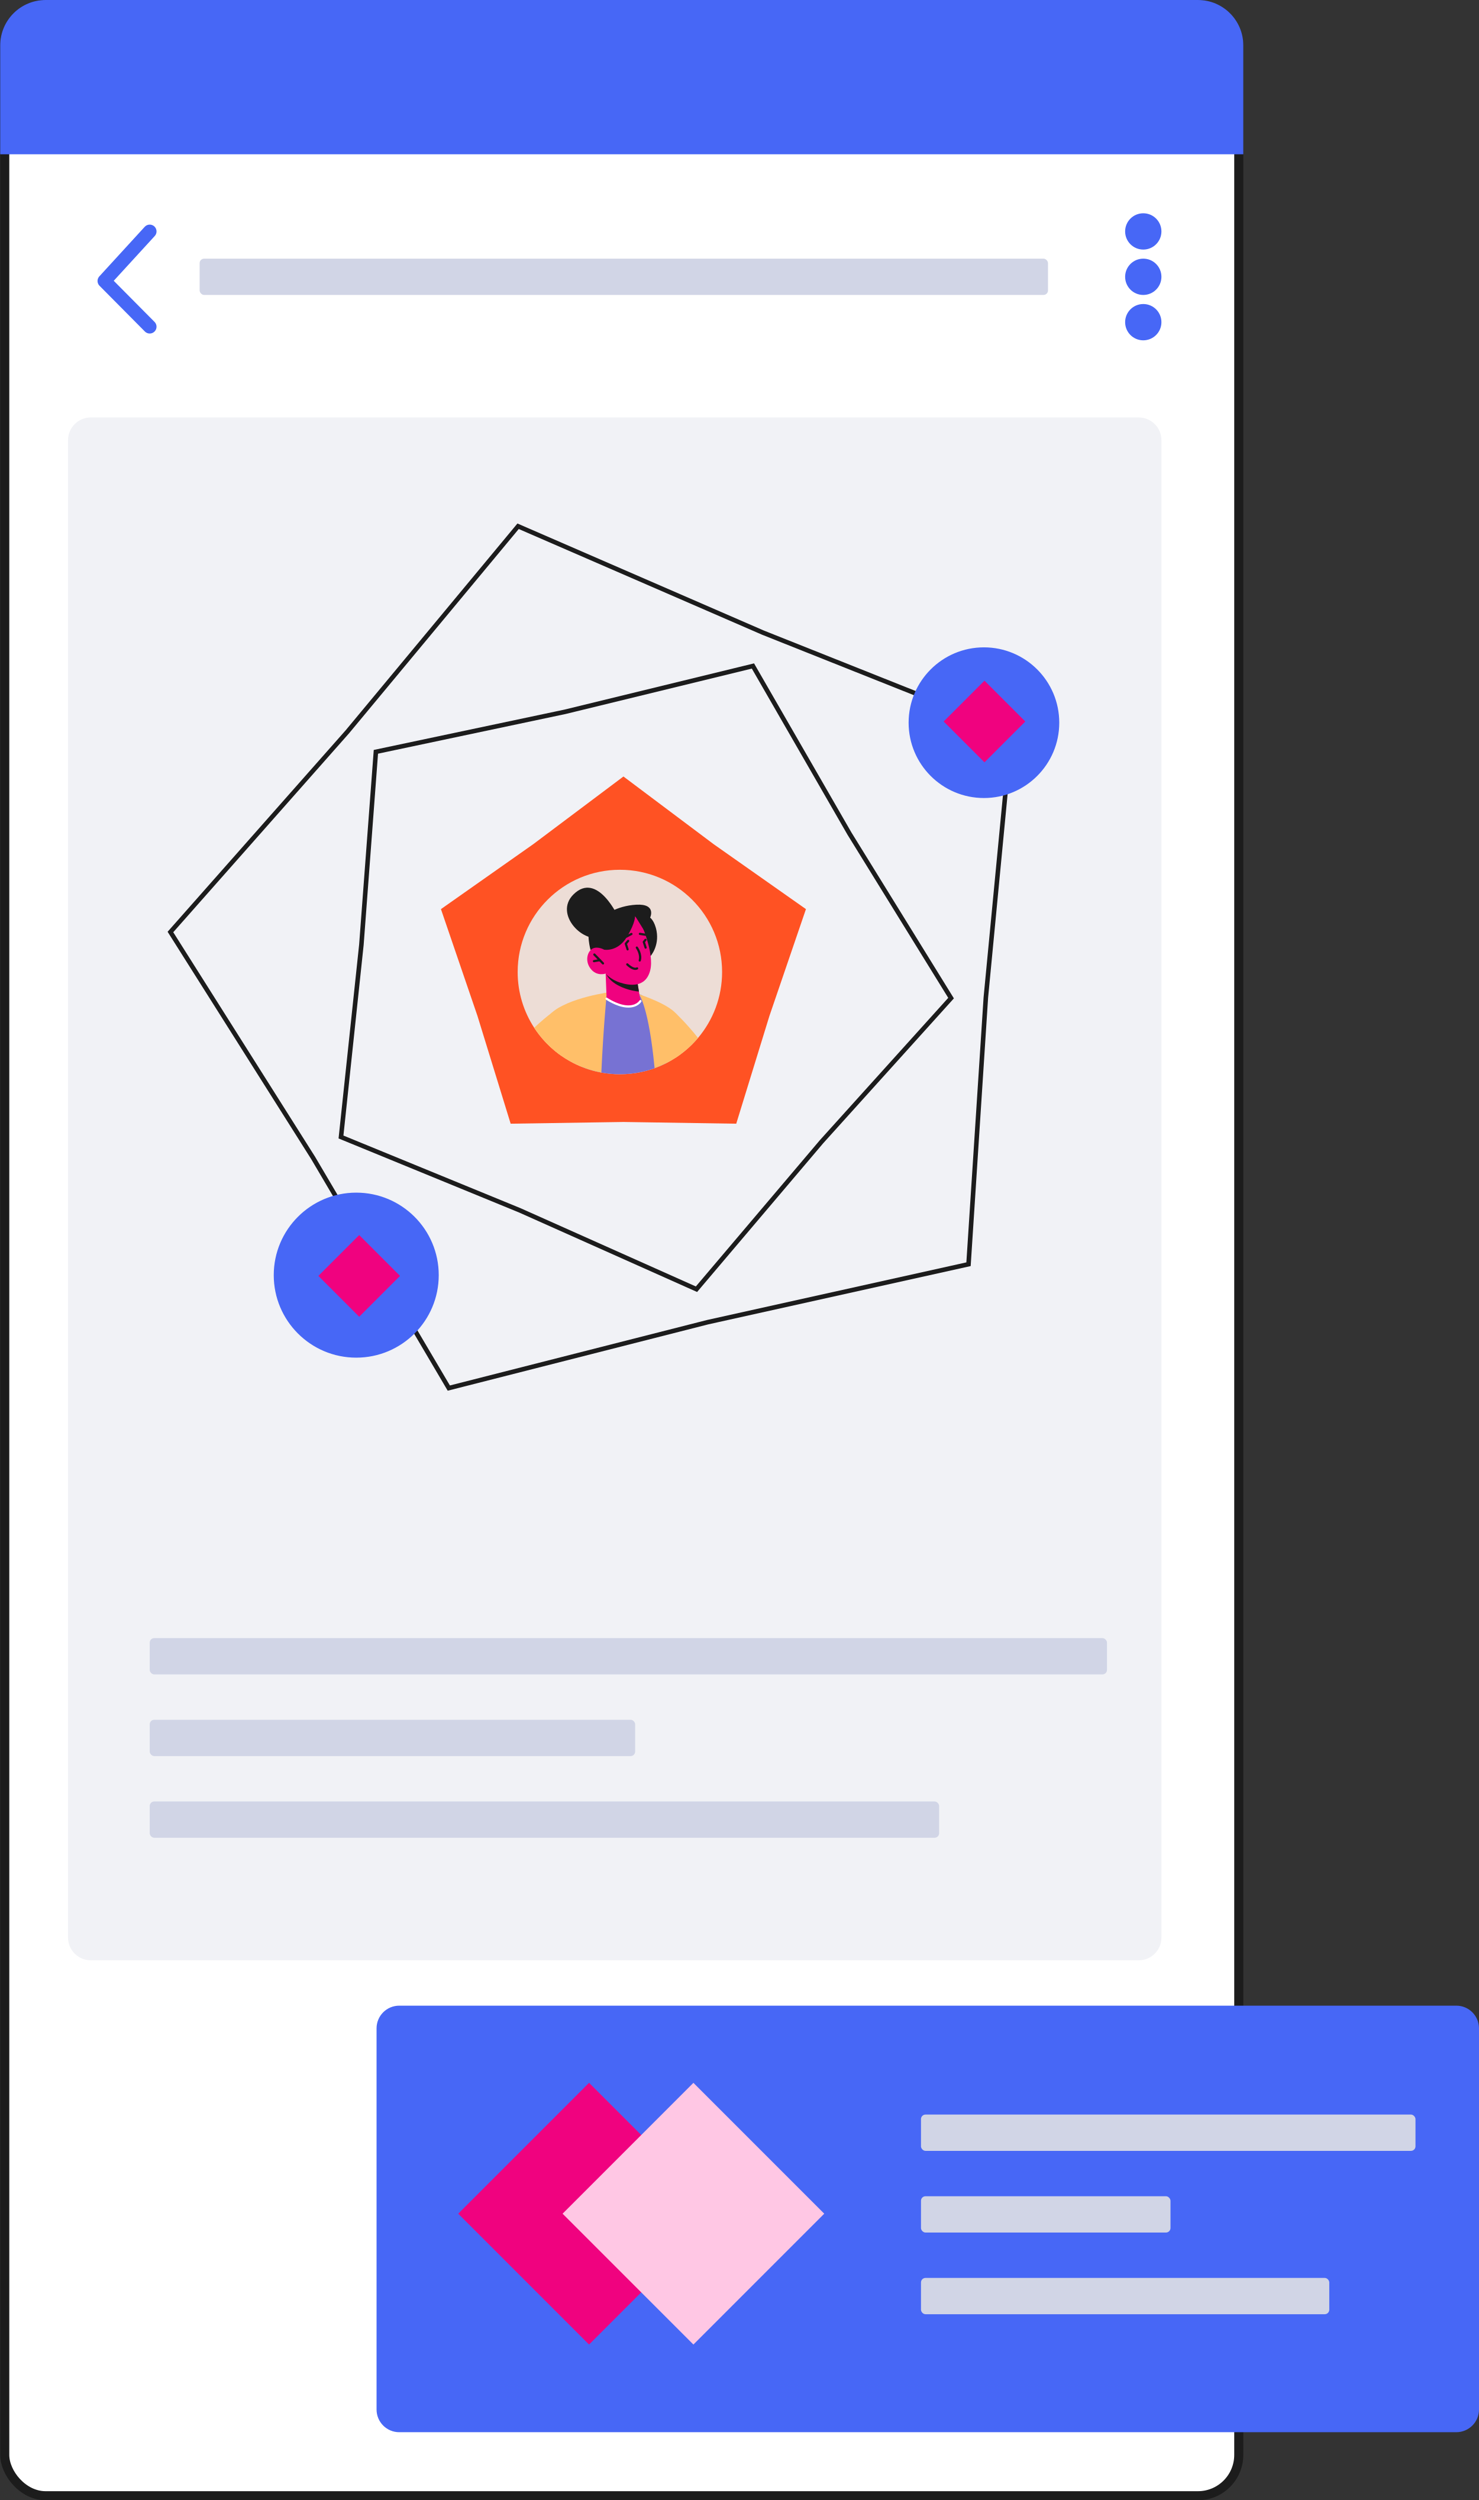 <svg width="326" height="551" viewBox="0 0 326 551" fill="none" xmlns="http://www.w3.org/2000/svg">
<rect x="0" y="0" width="326" height="551" fill="#333333" stroke="none"/>
<rect x="1.047" y="1" width="272" height="549" rx="9" fill="white" stroke="#1C1C1C" stroke-width="2"/>
<path d="M0.547 10C0.547 4.753 4.8 0.5 10.047 0.5H264.047C269.294 0.5 273.547 4.753 273.547 10V33.5H0.547V10Z" fill="#4767F6" stroke="#4767F6"/>
<circle cx="4" cy="4" r="3.5" transform="matrix(1 0 0 -1 248 55)" fill="#4767F6" stroke="#4767F6"/>
<circle cx="4" cy="4" r="3.5" transform="matrix(1 0 0 -1 248 65)" fill="#4767F6" stroke="#4767F6"/>
<circle cx="4" cy="4" r="3.5" transform="matrix(1 0 0 -1 248 75)" fill="#4767F6" stroke="#4767F6"/>
<path d="M83.5 447C83.5 444.515 85.515 442.5 88 442.5H321C323.485 442.5 325.5 444.515 325.5 447V531C325.5 533.485 323.485 535.5 321 535.5H88C85.515 535.5 83.5 533.485 83.5 531V447Z" fill="#4767F6" stroke="#4767F6"/>
<rect x="203" y="466" width="109" height="8" rx="1" fill="#D1D5E6"/>
<rect x="44" y="57" width="187" height="8" rx="1" fill="#D1D5E6"/>
<rect x="203" y="484" width="55" height="8" rx="1" fill="#D1D5E6"/>
<rect x="203" y="502" width="90" height="8" rx="1" fill="#D1D5E6"/>
<path d="M33 51C29.095 55.264 23 61.92 23 61.92L33 72" stroke="#4767F6" stroke-width="3" stroke-linecap="round" stroke-linejoin="round"/>
<rect width="40.786" height="40.786" transform="matrix(0.707 -0.707 -0.707 -0.707 129.84 516.68)" fill="#F0027F"/>
<rect width="40.786" height="40.786" transform="matrix(0.707 -0.707 -0.707 -0.707 152.84 516.68)" fill="#FFC7E4"/>
<path d="M15 97C15 94.239 17.239 92 20 92H251C253.761 92 256 94.239 256 97V427C256 429.761 253.761 432 251 432H20C17.239 432 15 429.761 15 427V97Z" fill="#F1F2F6"/>
<path d="M137.419 171.122L117.53 186.043L97.193 200.348L105.238 223.874L112.558 247.636L137.419 247.255L162.28 247.636L169.6 223.874L177.645 200.348L157.308 186.043L137.419 171.122Z" fill="#FF5223"/>
<path d="M124.56 156.86L124.553 156.862L124.546 156.864L82.854 165.682L79.66 208.176L79.659 208.184L79.659 208.191L75.162 250.567L114.589 266.736L114.596 266.739L114.603 266.742L153.516 284.114L181.077 251.613L181.082 251.607L181.087 251.601L209.633 219.962L187.24 183.706L187.236 183.699L187.232 183.693L165.962 146.767L124.56 156.86Z" stroke="#1C1C1C"/>
<path d="M76.572 161.263L76.567 161.269L76.562 161.275L37.566 205.39L69.013 255.168L69.017 255.175L69.021 255.181L98.926 305.901L155.986 291.376L155.993 291.374L156.001 291.373L213.48 278.605L217.298 219.849L217.298 219.841L217.299 219.833L222.918 161.222L168.218 139.434L168.21 139.432L168.203 139.429L114.197 115.973L76.572 161.263Z" stroke="#1C1C1C"/>
<circle cx="16.602" cy="16.602" r="16.102" transform="matrix(1 0 0 -1 200.277 175.865)" fill="#4767F6" stroke="#4767F6"/>
<circle cx="18.183" cy="18.183" r="17.683" transform="matrix(1 0 0 -1 60.34 299.195)" fill="#4767F6" stroke="#4767F6"/>
<path d="M159.164 214.209C159.164 219.742 157.169 224.812 153.863 228.732C153.448 229.225 153.008 229.703 152.554 230.158C151.819 230.892 151.031 231.578 150.195 232.202C149.789 232.511 149.369 232.806 148.939 233.086C148.891 233.12 148.842 233.149 148.789 233.178C148.18 233.575 147.547 233.942 146.895 234.27C146.745 234.348 146.595 234.425 146.441 234.498C145.74 234.836 145.02 235.14 144.285 235.406C143.309 235.759 142.304 236.049 141.27 236.262C139.772 236.576 138.225 236.74 136.635 236.74C135.954 236.74 135.277 236.711 134.611 236.648C133.915 236.585 133.229 236.494 132.552 236.363C132.175 236.295 131.803 236.218 131.436 236.131C130.363 235.88 129.324 235.551 128.319 235.145C127.425 234.792 126.56 234.382 125.724 233.918C125.627 233.864 125.53 233.811 125.439 233.753C124.868 233.434 124.317 233.091 123.786 232.714C123.327 232.4 122.877 232.062 122.442 231.704C122.389 231.665 122.341 231.627 122.288 231.583C121.674 231.071 121.084 230.53 120.524 229.959C120.364 229.8 120.21 229.636 120.06 229.471C119.63 229.007 119.219 228.524 118.833 228.026C118.451 227.533 118.088 227.026 117.75 226.504C115.445 222.966 114.102 218.747 114.102 214.209C114.102 201.764 124.192 191.677 136.635 191.677C149.079 191.677 159.164 201.764 159.164 214.209Z" fill="#EDDDD6"/>
<path d="M153.859 228.732C153.444 229.225 153.004 229.704 152.55 230.158C151.815 230.893 151.027 231.579 150.191 232.202C149.785 232.512 149.365 232.807 148.935 233.087C148.887 233.121 148.838 233.15 148.785 233.179L148.92 223.271C148.92 223.271 151.255 225.446 153.859 228.732Z" fill="#FFBF69"/>
<path d="M146.896 234.27C146.747 234.347 146.597 234.425 146.442 234.497C144.818 235.285 143.084 235.884 141.271 236.261C139.773 236.575 138.227 236.74 136.637 236.74C135.956 236.74 135.279 236.711 134.612 236.648C133.916 236.585 133.23 236.493 132.554 236.363C132.177 236.295 131.805 236.218 131.437 236.131C130.364 235.88 129.325 235.551 128.32 235.145L133.017 219.215C133.017 219.215 136.681 218.664 140.832 219.099C143.543 219.385 145.712 228.185 146.896 234.27Z" fill="#7772D3"/>
<path d="M140.825 219.099L133.682 219.549C133.682 219.549 132.967 226.972 132.547 236.363C132.17 236.295 131.798 236.218 131.43 236.131C129.406 235.652 127.492 234.903 125.718 233.917C125.622 233.864 125.525 233.811 125.433 233.753C124.863 233.434 124.312 233.091 123.781 232.714C123.321 232.4 122.872 232.061 122.437 231.704C122.384 231.665 122.336 231.626 122.282 231.583C121.669 231.071 121.079 230.529 120.519 229.959C120.359 229.8 120.204 229.635 120.055 229.471C120.19 226.402 120.61 224.116 121.466 223.318C125.264 219.786 134.687 218.606 134.687 218.606L139.095 218.543C139.095 218.543 139.791 218.746 140.825 219.099Z" fill="#FFBF69"/>
<path d="M150.195 232.201C149.789 232.511 149.368 232.806 148.938 233.086C148.281 233.516 147.6 233.912 146.894 234.27C146.744 234.347 146.594 234.425 146.44 234.497C145.739 234.835 145.019 235.14 144.284 235.406L144.27 235.232C143.004 222.076 140.969 219.273 140.844 219.104C143.564 220.037 148.619 222.023 149.547 224.164C149.9 224.981 150.098 228.103 150.195 232.201Z" fill="#FFBF69"/>
<path d="M136.343 202.213C136.343 202.213 131.699 191.851 126.398 197.115C121.966 201.517 128.838 208.308 132.815 206.37C136.792 204.432 136.338 202.213 136.338 202.213H136.343Z" fill="#1C1C1C"/>
<path d="M143.417 210.671C143.417 210.671 145.326 208.501 144.722 205.186C144.311 202.938 143.301 202.223 143.301 202.223C143.301 202.223 144.785 199.13 140.242 199.376C135.7 199.628 133.061 201.894 133.061 201.894C133.061 201.894 130.969 200.904 130.075 203.339C129.176 205.775 130.157 209.332 130.157 209.332L143.417 210.666V210.671Z" fill="#1C1C1C"/>
<path d="M133.496 214.551L133.714 220.095C133.714 220.095 134.777 221.651 138.029 221.786C140.455 221.888 141.17 220.617 141.17 220.617L140.397 215.789L134.492 214.73L133.501 214.551H133.496Z" fill="#F0027F"/>
<path d="M133.488 214.213C133.508 214.363 133.57 214.542 133.672 214.74C135.02 217.461 139.432 218.442 140.829 218.515L140.389 215.789L133.488 214.213Z" fill="#1C1C1C"/>
<path d="M141.132 203.107C141.132 203.107 144.312 209.946 143.316 213.851C142.321 217.756 138.769 217.229 136.638 216.528C134.507 215.828 133.492 214.552 133.492 214.552C133.492 214.552 131.53 215.267 130.167 213.46C128.804 211.652 129.568 209.525 130.684 209.013C131.801 208.501 133.163 209.284 133.163 209.284L132.066 207.302C132.066 207.302 136.251 196.993 141.137 203.102L141.132 203.107Z" fill="#F0027F"/>
<path d="M133.158 209.289C133.158 209.289 136.14 209.844 138.155 206.51C140.175 203.175 139.963 201.817 139.963 201.817L142.065 205.2C142.065 205.2 142.49 202.827 141.523 201.329C140.557 199.835 139.576 200.159 139.576 200.159L133.047 201.889L131.395 207.167L133.149 209.284L133.158 209.289Z" fill="#1C1C1C"/>
<path d="M141.015 211.913C141.015 211.913 140.972 211.913 140.947 211.903C140.817 211.865 140.744 211.734 140.783 211.604C141.15 210.337 140.184 208.984 140.174 208.97C140.097 208.863 140.121 208.709 140.227 208.631C140.334 208.554 140.483 208.578 140.566 208.684C140.609 208.747 141.682 210.241 141.247 211.734C141.218 211.84 141.121 211.908 141.015 211.908V211.913Z" fill="#1C1C1C"/>
<path d="M132.917 212.556C132.854 212.556 132.792 212.531 132.743 212.483L130.834 210.526C130.743 210.429 130.743 210.279 130.834 210.183C130.931 210.091 131.086 210.091 131.178 210.183L133.086 212.14C133.178 212.237 133.178 212.386 133.086 212.483C133.038 212.527 132.98 212.551 132.917 212.551V212.556Z" fill="#1C1C1C"/>
<path d="M130.92 212.058C130.804 212.058 130.703 211.976 130.684 211.855C130.659 211.724 130.751 211.599 130.882 211.575L132.177 211.357C132.307 211.338 132.433 211.425 132.457 211.555C132.481 211.686 132.389 211.811 132.259 211.836L130.964 212.053C130.964 212.053 130.935 212.053 130.925 212.053L130.92 212.058Z" fill="#1C1C1C"/>
<path d="M142.269 206.234C142.269 206.234 142.245 206.234 142.23 206.234L141.003 206.036C140.872 206.017 140.78 205.891 140.805 205.761C140.824 205.63 140.95 205.538 141.08 205.558L142.308 205.756C142.438 205.775 142.53 205.901 142.511 206.031C142.491 206.152 142.39 206.234 142.274 206.234H142.269Z" fill="#1C1C1C"/>
<path d="M137.182 207.114C137.095 207.114 137.013 207.065 136.969 206.983C136.906 206.867 136.955 206.717 137.071 206.659L139.066 205.611C139.187 205.548 139.332 205.596 139.395 205.712C139.458 205.828 139.41 205.978 139.294 206.036L137.298 207.085C137.264 207.104 137.225 207.114 137.187 207.114H137.182Z" fill="#1C1C1C"/>
<path d="M142.309 209.071C142.207 209.071 142.11 209.008 142.077 208.902L141.676 207.66C141.651 207.583 141.666 207.5 141.714 207.438L142.091 206.964C142.173 206.858 142.328 206.843 142.429 206.925C142.536 207.007 142.55 207.162 142.468 207.264L142.173 207.636L142.536 208.757C142.574 208.883 142.507 209.018 142.381 209.061C142.357 209.071 142.333 209.071 142.309 209.071Z" fill="#1C1C1C"/>
<path d="M138.34 209.457C138.238 209.457 138.142 209.395 138.108 209.288L137.707 208.046C137.682 207.969 137.697 207.882 137.75 207.819L138.272 207.195C138.359 207.094 138.509 207.08 138.61 207.166C138.712 207.253 138.726 207.403 138.639 207.505L138.204 208.027L138.562 209.143C138.601 209.269 138.533 209.404 138.407 209.448C138.383 209.457 138.359 209.457 138.335 209.457H138.34Z" fill="#1C1C1C"/>
<path d="M140.04 213.75C139.174 213.75 138.218 212.827 138.092 212.701C137.995 212.609 137.995 212.455 138.092 212.358C138.189 212.261 138.338 212.261 138.435 212.358C138.754 212.672 139.779 213.504 140.315 213.199C140.431 213.131 140.576 213.175 140.644 213.291C140.711 213.407 140.668 213.557 140.552 213.62C140.392 213.711 140.218 213.75 140.04 213.75Z" fill="#1C1C1C"/>
<path d="M123.782 232.714C123.323 232.4 122.873 232.061 122.438 231.704C122.385 231.665 122.337 231.626 122.284 231.583C121.67 231.071 121.081 230.529 120.52 229.959C119.921 229.345 119.355 228.702 118.829 228.026C118.447 227.533 118.084 227.025 117.746 226.503C120.781 223.599 123.294 222.004 123.294 222.004L123.782 232.714Z" fill="#FFBF69"/>
<path d="M138.511 222.052C138.346 222.052 138.177 222.043 137.999 222.028C135.824 221.83 133.659 220.356 133.567 220.293C133.456 220.216 133.427 220.066 133.504 219.96C133.582 219.849 133.727 219.82 133.843 219.897C133.862 219.911 135.993 221.357 138.042 221.545C140.188 221.743 140.922 220.545 140.951 220.496C141.019 220.38 141.169 220.342 141.28 220.409C141.396 220.477 141.434 220.622 141.367 220.738C141.333 220.796 140.589 222.052 138.506 222.052H138.511Z" fill="white"/>
<rect width="12.728" height="12.728" transform="matrix(0.707 -0.707 -0.707 -0.707 79.176 290.176)" fill="#F0027F"/>
<rect width="12.728" height="12.728" transform="matrix(0.707 -0.707 -0.707 -0.707 217 168)" fill="#F0027F"/>
<rect x="33" y="361" width="211" height="8" rx="1" fill="#D1D5E6"/>
<rect x="33" y="379" width="107" height="8" rx="1" fill="#D1D5E6"/>
<rect x="33" y="397" width="174" height="8" rx="1" fill="#D1D5E6"/>
</svg>
